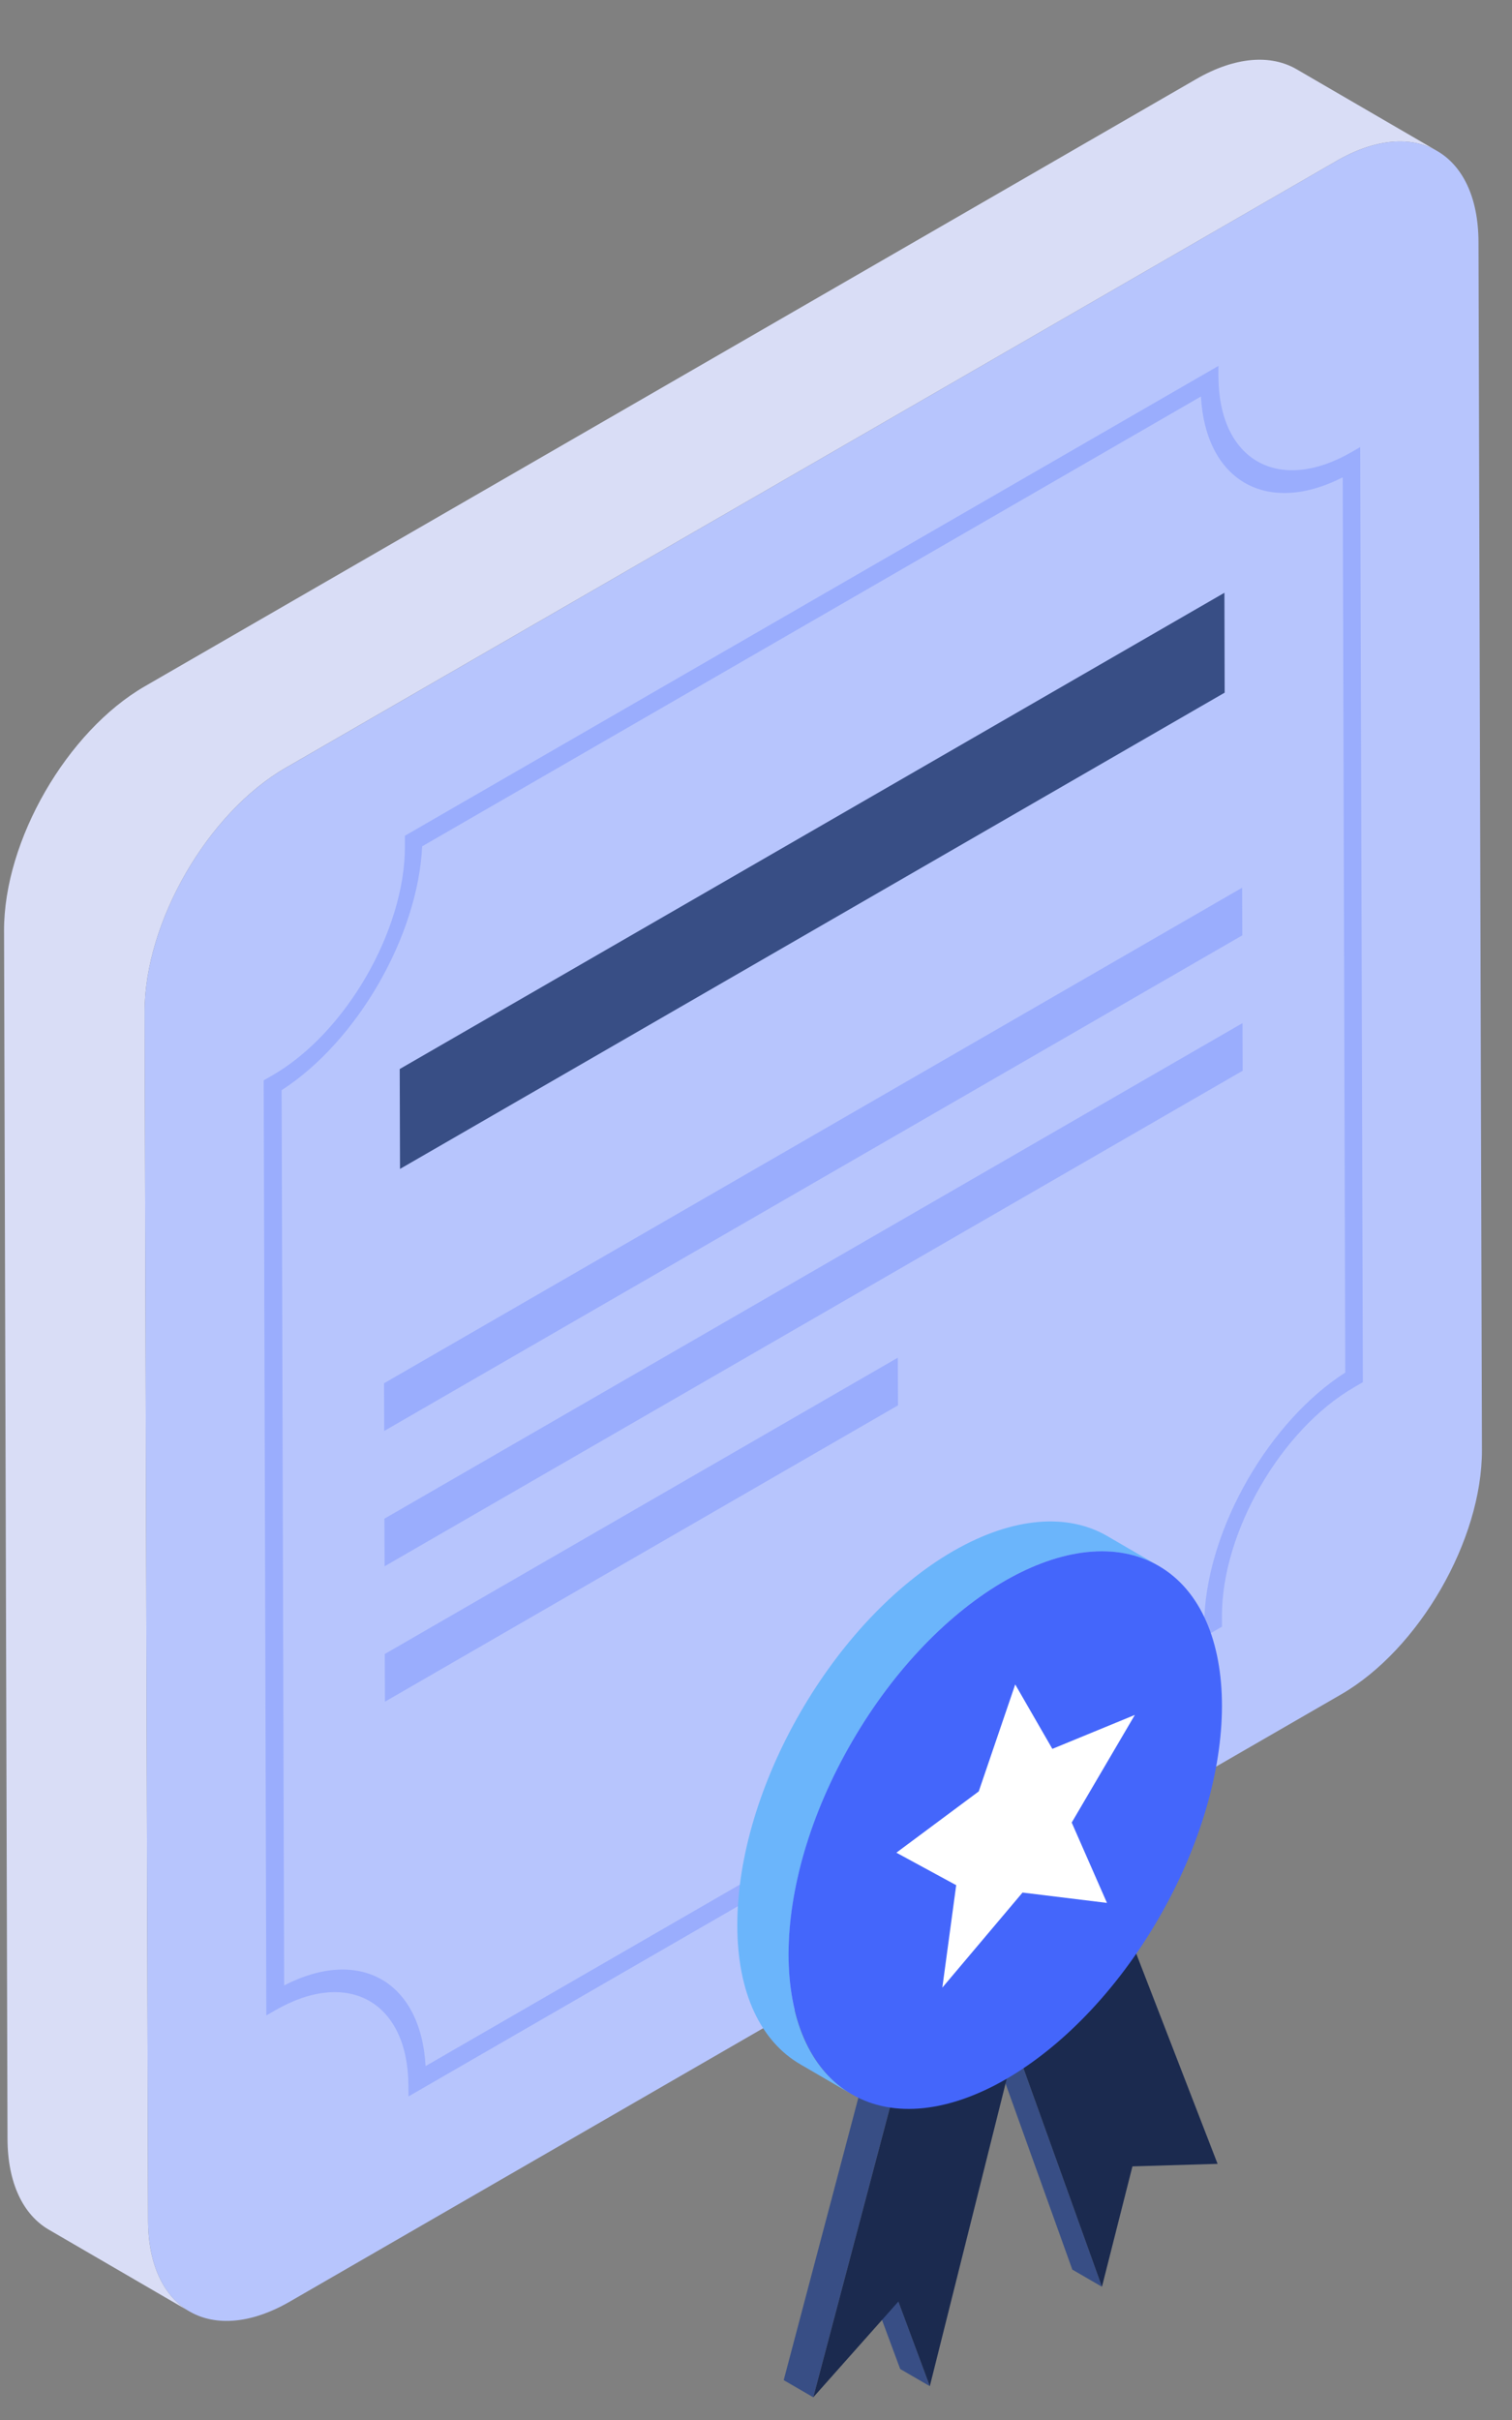 <svg width="25" height="40" viewBox="0 0 25 40" fill="none" xmlns="http://www.w3.org/2000/svg">
  <rect x="0" y="0" width="25" height="40" fill="#808080" stroke="none"/>
  <path d="M2.396 11.343L19.779 1.307C20.427 0.933 21.015 0.898 21.439 1.145L23.763 2.496C23.338 2.249 22.75 2.284 22.102 2.658L4.72 12.693C3.431 13.438 2.387 15.246 2.391 16.733L2.448 36.701C2.45 37.44 2.711 37.96 3.131 38.205L0.807 36.854C0.387 36.61 0.126 36.09 0.124 35.35L0.067 15.383C0.063 13.895 1.107 12.087 2.396 11.343Z" fill="#D9DDF6"/>
  <path d="M4.72 12.694C3.431 13.438 2.387 15.246 2.391 16.733L2.448 36.701C2.452 38.188 3.503 38.787 4.792 38.043L22.174 28.007C23.463 27.263 24.507 25.455 24.503 23.967L24.446 4C24.442 2.512 23.392 1.914 22.102 2.658L4.72 12.694Z" fill="#B7C5FD"/>
  <path d="M22.348 7.472L22.49 7.39L22.534 22.846L22.392 22.929C21.181 23.627 20.2 25.326 20.204 26.717L20.205 26.887L6.754 34.652L6.753 34.483C6.749 33.092 5.762 32.53 4.551 33.228L4.404 33.313L4.36 17.857L4.508 17.772C5.718 17.073 6.699 15.374 6.695 13.984L6.695 13.814L20.146 6.048L20.146 6.218C20.15 7.608 21.137 8.171 22.348 7.472ZM22.243 22.687L22.201 7.89C20.948 8.528 19.935 7.951 19.857 6.554L6.98 13.989C6.91 15.47 5.908 17.212 4.656 18.02L4.698 32.817C5.951 32.172 6.959 32.753 7.037 34.15L19.914 26.715C19.984 25.233 20.991 23.489 22.243 22.687Z" fill="#9AADFD"/>
  <path d="M14.845 22.441L14.848 23.229L6.365 28.127L6.362 27.339L14.845 22.441Z" fill="#9AADFD"/>
  <path d="M20.538 14.673L20.541 15.46L6.353 23.652L6.35 22.864L20.538 14.673Z" fill="#9AADFD"/>
  <path d="M20.544 16.911L20.547 17.698L6.359 25.889L6.356 25.102L20.544 16.911Z" fill="#9AADFD"/>
  <path d="M20.245 9.798L20.249 11.449L6.614 19.321L6.609 17.67L20.245 9.798Z" fill="#384E85"/>
  <path d="M14.365 37.758L14.884 39.157L15.374 39.441L14.855 38.042L14.365 37.758Z" fill="#384E85"/>
  <path d="M16.785 33.803L16.296 33.519L17.73 37.514L18.22 37.798L16.785 33.803Z" fill="#384E85"/>
  <path d="M17.556 30.093L15.016 31.559L12.958 39.341L13.447 39.625L15.506 31.843L18.046 30.377L17.556 30.093Z" fill="#384E85"/>
  <path d="M18.046 30.377L20.132 35.766L18.724 35.808L18.22 37.798L16.785 33.804L15.374 39.441L14.854 38.042L13.447 39.625L15.506 31.843L18.046 30.377Z" fill="#1B2A4F"/>
  <path d="M12.191 31.827C12.191 32.953 12.589 33.748 13.233 34.121L14.082 34.615C13.438 34.242 13.04 33.447 13.04 32.321C13.034 30.045 14.63 27.275 16.611 26.131C17.605 25.559 18.508 25.505 19.158 25.884L18.309 25.39C17.659 25.011 16.756 25.065 15.762 25.637C13.781 26.781 12.185 29.551 12.191 31.827Z" fill="#6BB5FB"/>
  <path d="M19.151 31.72C20.552 29.308 20.556 26.695 19.159 25.883C17.762 25.071 15.493 26.368 14.092 28.78C12.69 31.191 12.687 33.805 14.084 34.616C15.481 35.428 17.749 34.131 19.151 31.72Z" fill="#4466FB"/>
  <path d="M16.786 27.842L17.4 28.907L18.764 28.346L17.72 30.125L18.303 31.453L16.907 31.282L15.581 32.853L15.81 31.16L14.821 30.623L16.183 29.61L16.786 27.842Z" fill="white"/>
</svg>
